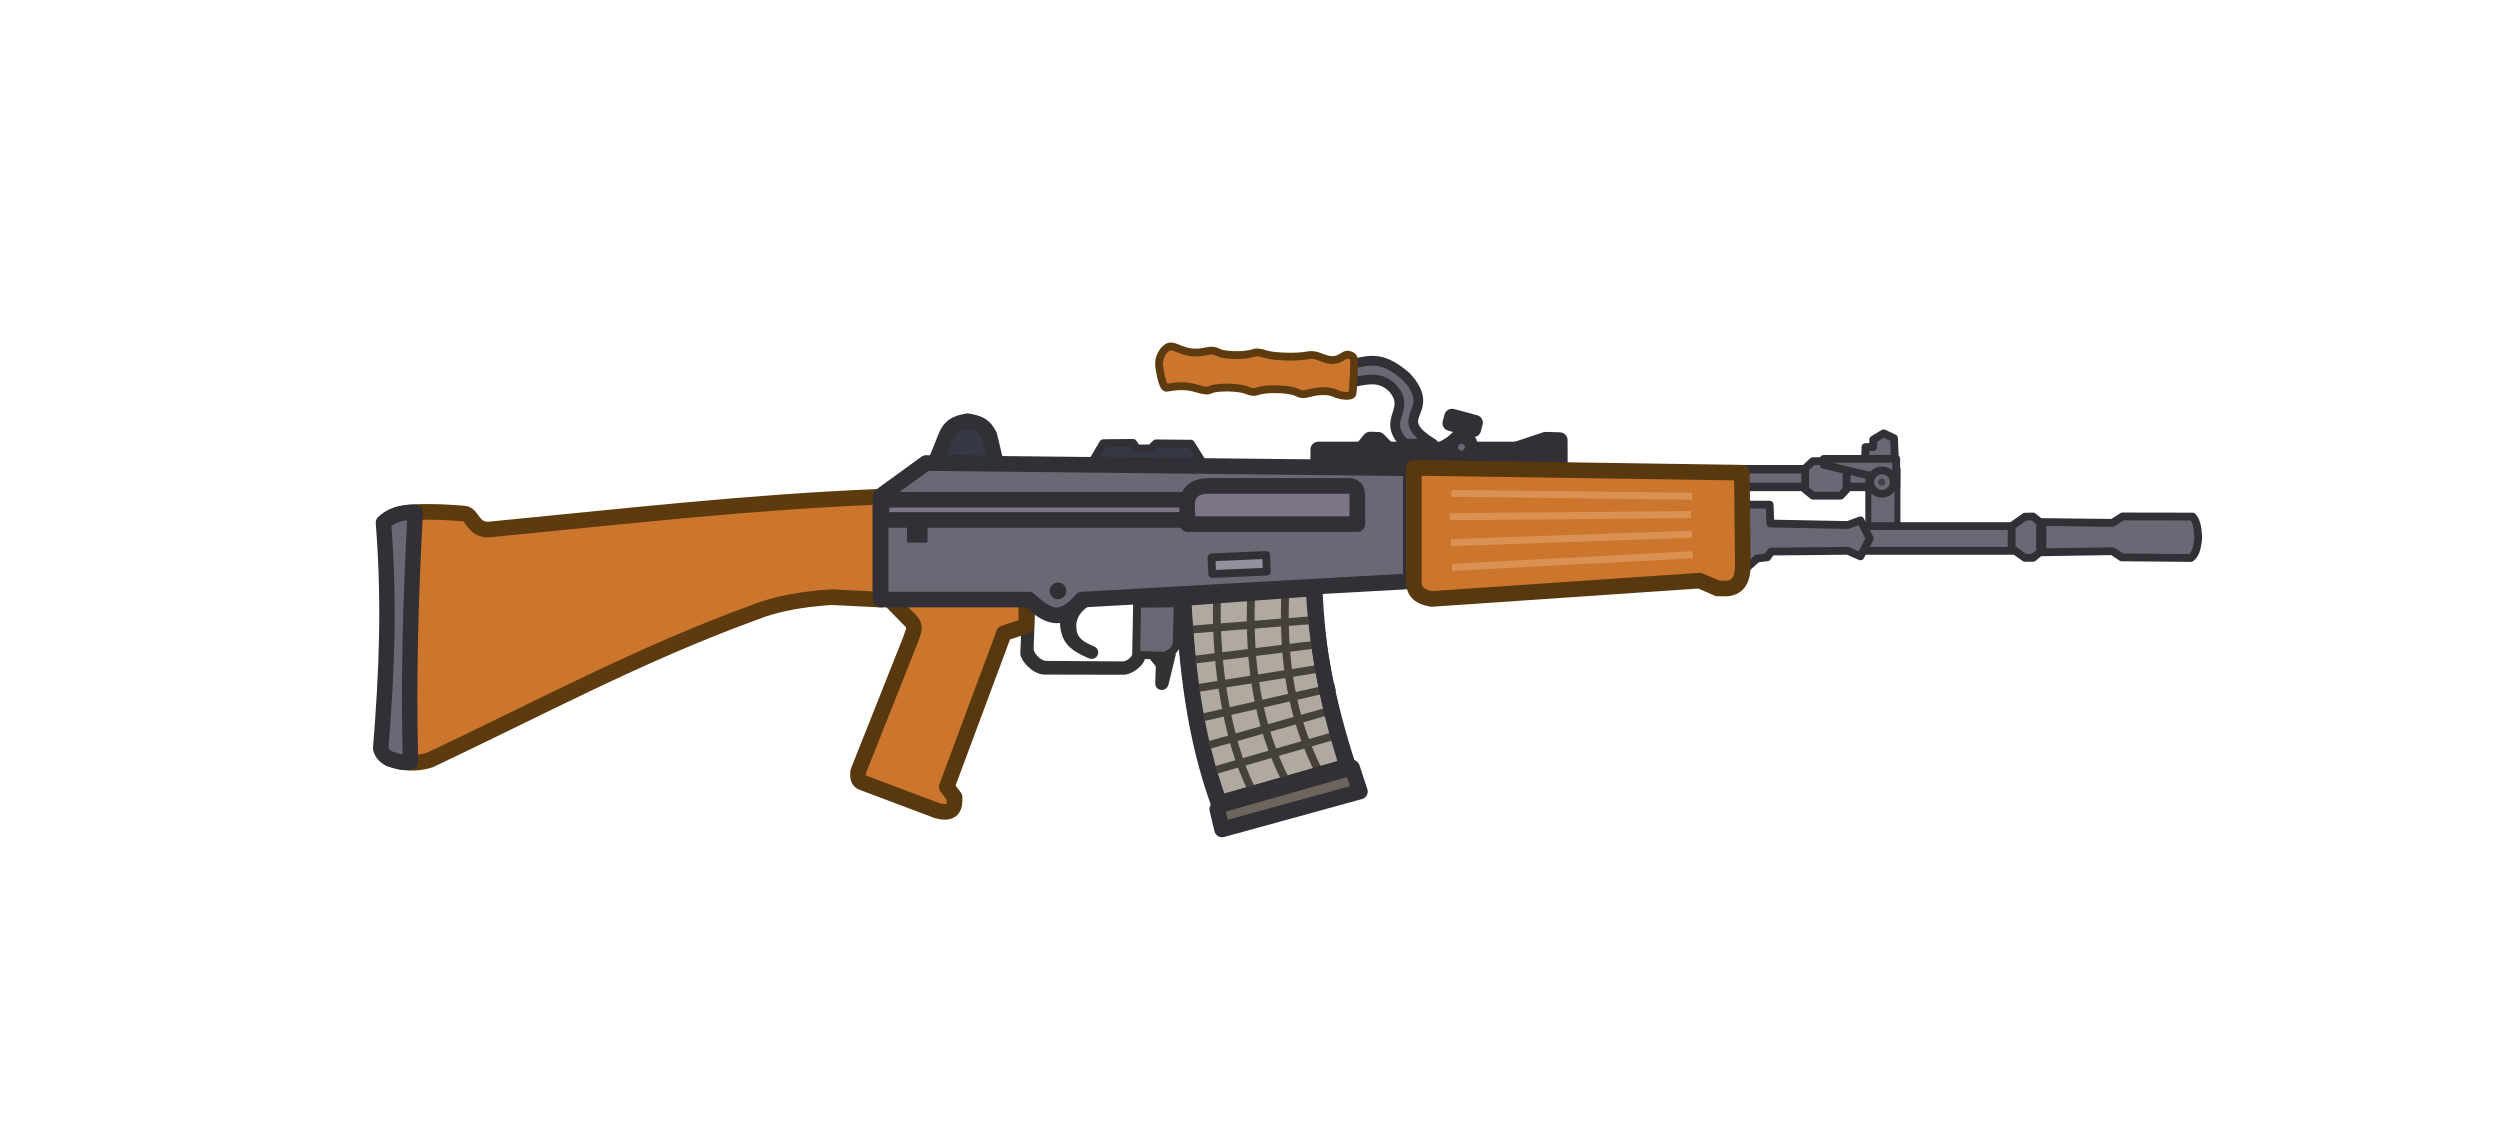 <?xml version="1.0" encoding="UTF-8" standalone="no"?>
<!-- Created with Inkscape (http://www.inkscape.org/) -->

<svg
   version="1.1"
   id="svg1"
   width="1280"
   height="576"
   viewBox="0 0 1280 576"
   sodipodi:docname="1584769242_2_-insas_rifle.svg"
   inkscape:version="1.3.2 (091e20e, 2023-11-25, custom)"
   inkscape:export-filename="suroi guns\INSAS Battle Rifle 56 (Assault Rifle; 5.56mm)\ibr_56_gun_loot_s2.svg"
   inkscape:export-xdpi="96"
   inkscape:export-ydpi="96"
   xml:space="preserve"
   xmlns:inkscape="http://www.inkscape.org/namespaces/inkscape"
   xmlns:sodipodi="http://sodipodi.sourceforge.net/DTD/sodipodi-0.dtd"
   xmlns="http://www.w3.org/2000/svg"
   xmlns:svg="http://www.w3.org/2000/svg"><defs
     id="defs1"><clipPath
       clipPathUnits="userSpaceOnUse"
       id="clipPath28"><g
         id="g29"><rect
           width="110.411"
           height="110.411"
           fill="#ffffff"
           id="rect28"
           x="0.627"
           y="6.705"
           style="stroke-width:1.004" /></g></clipPath><clipPath
       clipPathUnits="userSpaceOnUse"
       id="clipPath27"><g
         id="g28"><rect
           width="110.411"
           height="110.411"
           fill="#ffffff"
           id="rect27"
           x="0.627"
           y="6.705"
           style="stroke-width:1.004" /></g></clipPath><clipPath
       clipPathUnits="userSpaceOnUse"
       id="clipPath17"><g
         id="g18"><rect
           width="110.411"
           height="110.411"
           fill="#ffffff"
           id="rect17"
           x="0.627"
           y="6.705"
           style="stroke-width:1.004" /></g></clipPath></defs><sodipodi:namedview
     id="namedview1"
     pagecolor="#ffffff"
     bordercolor="#000000"
     borderopacity="0.25"
     inkscape:showpageshadow="2"
     inkscape:pageopacity="0.0"
     inkscape:pagecheckerboard="0"
     inkscape:deskcolor="#d1d1d1"
     inkscape:zoom="0.74146827"
     inkscape:cx="383.02381"
     inkscape:cy="163.86406"
     inkscape:window-width="1920"
     inkscape:window-height="991"
     inkscape:window-x="-9"
     inkscape:window-y="-9"
     inkscape:window-maximized="1"
     inkscape:current-layer="g1" /><g
     inkscape:groupmode="layer"
     inkscape:label="Image"
     id="g1"><path
       d="m 49.625,61.593 2.462,-1.568 1.495,2.528 c 0.186,0.322 -0.018,1.086 -0.341,1.272 l -1.344,0.776 c 0.31,0.538 -0.147,1.483 -0.497,1.685 l -4.826,3.001 c -0.618,0.357 -1.725,-0.008 -1.911,-0.33 l -1.748,-3.089 0.289,-0.184 1.596,2.764 c 0.279,0.484 1.181,0.68 1.638,0.416 l 4.68,-2.881 c 0.43,-0.248 0.569,-0.938 0.43,-1.18 z"
       fill="#373737"
       stroke="#323232"
       stroke-width="0.574"
       stroke-miterlimit="3.994"
       id="path16-9"
       clip-path="url(#clipPath27)"
       transform="matrix(6.042,3.701,-3.776,5.923,514.956,-239.368)"
       style="fill:#6c6774;fill-opacity:1" /><path
       d="m 43.294,65.625 2.521,-1.606 c -0.513,1.062 -0.237,1.786 0.092,2.211 0.33,0.426 0.727,0.799 2.088,0.55 0.259,-0.047 0.34,0.341 0.009,0.389 -1.625,0.235 -2.261,0.019 -3.082,-1.303 -0.652,0.282 -1.025,0.211 -1.629,-0.241 z"
       fill="#363636"
       stroke="#323232"
       stroke-width="0.574"
       stroke-miterlimit="3.994"
       id="path14"
       clip-path="url(#clipPath28)"
       transform="matrix(5.93,3.705,-3.705,5.93,522.257,-241.005)" /><path
       d="m 52.699,64.137 0.273,0.093 0.683,1.183 c 0.109,0.188 0.42,0.044 0.349,-0.202 L 53.463,63.579 C 53.4,63.688 53.324,63.776 53.24,63.824 Z"
       fill="#353535"
       stroke="#323232"
       stroke-width="0.574"
       stroke-miterlimit="3.994"
       id="path36-1"
       clip-path="url(#clipPath17)"
       transform="matrix(5.93,3.705,-3.705,5.93,517.658,-236.659)" /><path
       style="fill:#6c6774;fill-opacity:1;stroke:#323036;stroke-width:5;stroke-linecap:round;stroke-linejoin:round;stroke-dasharray:none;stroke-opacity:1;paint-order:markers fill stroke"
       d="m 689.966,186.771 c 10.403,-1.781 16.463,-5.722 30.125,6.125 17.081,18.821 -9.782,19.934 13.625,34.25 h -14.5 c -12.345,-12.592 3.727,-16.873 -6.025,-28.289 -6.217,-6.168 -12.34,-4.94 -21.35,-2.961 z"
       id="path44"
       sodipodi:nodetypes="ccccccc" /><rect
       style="fill:#6c6774;fill-opacity:1;stroke:#323036;stroke-width:4.348;stroke-linecap:round;stroke-linejoin:round;stroke-dasharray:none;stroke-opacity:1;paint-order:markers fill stroke"
       id="rect12"
       width="79.321"
       height="9.04"
       x="891.423"
       y="240.248" /><rect
       style="fill:#6c6774;fill-opacity:1;stroke:#323036;stroke-width:3.057;stroke-linecap:round;stroke-linejoin:round;stroke-dasharray:none;stroke-opacity:1;paint-order:markers fill stroke"
       id="rect15"
       width="14.903"
       height="41.404"
       x="956.58"
       y="239.943" /><path
       style="fill:#cc762d;fill-opacity:1;stroke:#58380e;stroke-width:8;stroke-linecap:round;stroke-linejoin:round;stroke-dasharray:none;stroke-opacity:1;paint-order:markers fill stroke"
       d="m 525.479,299.781 v 20.686 l -11.423,3.705 -29.33,78.729 4.014,5.249 c 0.288,5.318 -0.988,9.221 -9.262,6.792 L 441.81,400.739 c -2.724,-0.766 -2.549,-3.189 -2.47,-5.557 l 27.046,-68.119 c 0.785,-2.905 2.961,-5.663 0.109,-8.951 l -11.461,-11.68 -3.602,-0.218 -1.201,-7.095 z"
       id="path6"
       sodipodi:nodetypes="cccccccccccccc" /><path
       style="fill:#323036;fill-opacity:1;stroke:#323036;stroke-width:8;stroke-linecap:round;stroke-linejoin:round;stroke-dasharray:none;stroke-opacity:1;paint-order:markers fill stroke"
       d="m 760.605,235.389 30.782,-10.261 7.204,0.218 0.101,20.543 -38.447,-0.2 z"
       id="path23"
       sodipodi:nodetypes="cccccc" /><path
       style="fill:#6c6774;fill-opacity:1;stroke:#323036;stroke-width:8;stroke-linecap:round;stroke-linejoin:round;stroke-dasharray:none;stroke-opacity:1;paint-order:markers fill stroke"
       d="m 730.375,233.395 c 6.154,-2.351 12.065,-4.864 15.787,-8.836 l 6.026,1.884 1.195,4.093 -0.1,3.768 z"
       id="path21"
       sodipodi:nodetypes="cccccc" /><path
       style="fill:#6c6774;fill-opacity:1;stroke:#323036;stroke-width:8;stroke-linecap:round;stroke-linejoin:round;stroke-dasharray:none;stroke-opacity:1;paint-order:markers fill stroke"
       d="m 699.186,227.813 -0.154,6.02 12.967,-2.161 -6.329,-6.484 -4.168,-0.154 z"
       id="path20" /><rect
       style="fill:#323036;fill-opacity:1;stroke:#323036;stroke-width:8;stroke-linecap:round;stroke-linejoin:round;stroke-dasharray:none;stroke-opacity:1;paint-order:markers fill stroke"
       id="rect20"
       width="115.314"
       height="10.034"
       x="674.95"
       y="230.136" /><rect
       style="fill:#6c6774;fill-opacity:1;stroke:#323036;stroke-width:4;stroke-linecap:round;stroke-linejoin:round;stroke-dasharray:none;stroke-opacity:1;paint-order:markers fill stroke"
       id="rect16"
       width="80.12"
       height="12.662"
       x="953.97"
       y="269.363" /><path
       style="fill:#6c6774;fill-opacity:1;stroke:#323036;stroke-width:4;stroke-linecap:round;stroke-linejoin:round;stroke-dasharray:none;stroke-opacity:1;paint-order:markers fill stroke"
       d="m 954.751,240.471 0.386,-11.578 h 3.936 v -3.782 l 5.326,-3.242 5.326,2.47 0.695,15.977 z"
       id="path16" /><path
       style="fill:#6c6774;fill-opacity:1;stroke:#323036;stroke-width:4;stroke-linecap:round;stroke-linejoin:round;stroke-dasharray:none;stroke-opacity:1;paint-order:markers fill stroke"
       d="m 893.326,258.348 5e-4,33.276 6.343,-5.678 5.171,-0.617 2.007,-2.933 39.21,-0.386 6.484,2.856 4.788,-9.145 -4.788,-9.302 -6.484,2.393 -39.673,-0.772 -0.309,-9.648 z"
       id="path13"
       sodipodi:nodetypes="ccccccccccccc" /><path
       style="fill:#b0a9a0;fill-opacity:1;stroke:#323036;stroke-width:8;stroke-linecap:round;stroke-linejoin:round;stroke-dasharray:none;stroke-opacity:1;paint-order:markers fill stroke"
       d="m 605.789,305.022 c 2.013,35.367 5.615,70.733 18.557,106.1 l 65.93,-18.775 C 679.908,360.619 673.433,328.891 672.375,297.163 Z"
       id="path8"
       sodipodi:nodetypes="ccccc" /><path
       style="fill:none;fill-opacity:1;stroke:#46413a;stroke-width:4;stroke-linecap:square;stroke-linejoin:miter;stroke-dasharray:none;stroke-opacity:1;paint-order:markers fill stroke"
       d="m 623.103,307.257 c -0.539,16.397 0.994,35.976 3.929,51.851 2.926,15.831 6.822,31.201 13.876,45.09"
       id="path28-2-9"
       sodipodi:nodetypes="csc" /><path
       style="fill:none;fill-opacity:1;stroke:#46413a;stroke-width:4;stroke-linecap:square;stroke-linejoin:miter;stroke-dasharray:none;stroke-opacity:1;paint-order:markers fill stroke"
       d="m 640.499,307.27 c -1.076,32.749 3.538,64.173 17.665,91.991"
       id="path28-2"
       sodipodi:nodetypes="cc" /><path
       style="fill:none;fill-opacity:1;stroke:#464039;stroke-width:4;stroke-linecap:square;stroke-linejoin:miter;stroke-dasharray:none;stroke-opacity:1;paint-order:markers fill stroke"
       d="m 657.981,305.756 c -1.076,32.749 3.282,61.69 17.409,89.508"
       id="path28"
       sodipodi:nodetypes="cc" /><path
       style="fill:#353744;fill-opacity:1;stroke:#323036;stroke-width:8;stroke-linecap:round;stroke-linejoin:round;stroke-dasharray:none;stroke-opacity:1;paint-order:markers fill stroke"
       d="m 478.983,236.809 5.343,-13.337 c 1.979,-4.777 4.534,-6.724 11.1,-7.817 5.187,1.032 8.397,1.634 11.15,7.375 l 3.339,14.063 z"
       id="path7"
       sodipodi:nodetypes="cccccc" /><path
       style="fill:#353744;fill-opacity:1;stroke:#323036;stroke-width:4;stroke-linecap:round;stroke-linejoin:round;stroke-dasharray:none;stroke-opacity:1;paint-order:markers fill stroke"
       d="m 559.608,235.811 5.239,-8.896 15.282,-0.164 1.91,2.838 h 7.095 l 2.729,-2.595 17.866,0.169 5.711,9.195 z"
       id="path5"
       sodipodi:nodetypes="ccccccccc" /><path
       style="fill:#cc762d;fill-opacity:1;stroke:#5d3b0f;stroke-width:8;stroke-linecap:round;stroke-linejoin:round;stroke-dasharray:none;stroke-opacity:1;paint-order:markers fill stroke"
       d="m 450.741,254.341 v 52.64 l -25.008,-1.235 c -14.12,0.947 -27.755,3.024 -40.136,8.027 -57.868,21.051 -110.779,49.537 -165.484,75.332 -7.701,2.434 -13.948,1.526 -20.686,-0.617 -2.871,-2.049 -1.996,-4.473 -2.161,-6.792 l 4.014,-49.398 c 1.264,-21.921 0.012,-43.841 -3.087,-65.762 4.224,-3.46 12.562,-4.194 12.562,-4.194 12.31,-0.851 27.071,0.655 27.071,0.655 4.067,0.415 4.2,8.147 12.105,8.15 67.288,-6.458 133.232,-14.128 200.811,-16.806 z"
       id="path1"
       sodipodi:nodetypes="ccccccccccccc" /><path
       style="fill:#6c6774;fill-opacity:1;stroke:#323036;stroke-width:8.014;stroke-linecap:round;stroke-linejoin:round;stroke-dasharray:none;stroke-opacity:1;paint-order:markers fill stroke"
       d="m 722.334,239.753 v 57.831 l -168.467,9.425 c -2.905,3.743 -7.697,7.804 -12.657,8.066 -6.119,-0.106 -10.561,-4.903 -14.512,-8.094 h -75.811 v -53.04 l 23.246,-16.859 z"
       id="path2"
       sodipodi:nodetypes="ccccccccc" /><path
       style="fill:#7b7585;fill-opacity:1;stroke:#323036;stroke-width:8;stroke-linecap:round;stroke-linejoin:round;stroke-dasharray:none;stroke-opacity:1;paint-order:markers fill stroke"
       d="m 451.384,255.863 h 156.807 v 10.335 H 451.268 Z"
       id="path4" /><path
       style="fill:#7b7585;fill-opacity:1;stroke:#323036;stroke-width:8;stroke-linecap:round;stroke-linejoin:round;stroke-dasharray:none;stroke-opacity:1;paint-order:markers fill stroke"
       d="m 608.042,268.356 -0.309,-10.314 c 0.562,-7.235 5.088,-8.968 10.652,-9.262 h 72.245 c 4.006,0.129 4.125,2.714 4.322,5.249 v 14.328 z"
       id="path3"
       sodipodi:nodetypes="ccccccc" /><rect
       style="fill:#95909d;fill-opacity:1;stroke:#323036;stroke-width:4;stroke-linecap:round;stroke-linejoin:round;stroke-dasharray:none;stroke-opacity:1;paint-order:markers fill stroke"
       id="rect6"
       width="28.005"
       height="8.536"
       x="607.232"
       y="312.145"
       transform="rotate(-2.5)" /><path
       style="fill:#6c6774;fill-opacity:1;stroke:#323036;stroke-width:4;stroke-linecap:round;stroke-linejoin:round;stroke-dasharray:none;stroke-opacity:1;paint-order:markers fill stroke"
       d="m 924.279,239.738 3.937,-3.628 h 14.202 l 3.01,3.628 v 10.883 l -3.01,3.164 h -14.202 l -3.937,-3.164 z"
       id="path12"
       sodipodi:nodetypes="ccccccccc" /><path
       style="fill:#6c6774;fill-opacity:1;stroke:#323036;stroke-width:4;stroke-linecap:round;stroke-linejoin:round;stroke-dasharray:none;stroke-opacity:1;paint-order:markers fill stroke"
       d="m 933.778,238.032 37.075,8.607 v -11.707 l -14.212,0.016 -22.922,0.026 z"
       id="path15"
       sodipodi:nodetypes="cccccc" /><path
       style="fill:#6c6774;fill-opacity:1;stroke:#323036;stroke-width:4;stroke-linecap:round;stroke-linejoin:round;stroke-dasharray:none;stroke-opacity:1;paint-order:markers fill stroke"
       d="m 1029.958,269.354 6.822,-4.803 4.093,-0.109 3.493,2.838 37.233,0.427 5.077,-3.289 35.92,0.063 c 2.375,2.544 2.69,6.766 2.916,11.277 -0.527,3.876 -1.006,7.82 -3.789,9.928 l -35.434,-0.312 -4.684,-3.169 -37.238,0.575 -3.494,2.839 h -4.093 l -6.822,-4.858 z"
       id="path17"
       sodipodi:nodetypes="cccccccccccccccc" /><ellipse
       style="fill:#6c6774;fill-opacity:1;stroke:#323036;stroke-width:4;stroke-linecap:round;stroke-linejoin:round;stroke-dasharray:none;stroke-opacity:1;paint-order:markers fill stroke"
       id="path18"
       cx="963.57"
       cy="246.834"
       rx="6.031"
       ry="5.976" /><ellipse
       style="fill:#45414a;fill-opacity:1;stroke:none;stroke-width:5.362;stroke-linecap:round;stroke-linejoin:round;stroke-dasharray:none;stroke-opacity:1;paint-order:markers fill stroke"
       id="path19"
       cx="963.5"
       cy="246.847"
       rx="1.849"
       ry="1.825" /><ellipse
       style="fill:#6c6774;fill-opacity:1;stroke:#323036;stroke-width:7.844;stroke-linecap:round;stroke-linejoin:round;stroke-dasharray:none;stroke-opacity:1;paint-order:markers fill stroke"
       id="path22"
       cx="748.274"
       cy="228.964"
       rx="2.192"
       ry="2.122" /><rect
       style="fill:#6c6774;fill-opacity:1;stroke:#323036;stroke-width:8;stroke-linecap:round;stroke-linejoin:round;stroke-dasharray:none;stroke-opacity:1;paint-order:markers fill stroke"
       id="rect22"
       width="12.195"
       height="3.473"
       x="773.322"
       y="13.603"
       transform="rotate(15)" /><path
       style="fill:#6d645c;fill-opacity:1;stroke:#323036;stroke-width:8;stroke-linecap:round;stroke-linejoin:round;stroke-dasharray:none;stroke-opacity:1;paint-order:markers fill stroke"
       d="m 624.625,411.359 -1.389,2.933 2.47,10.384 70.574,-19.409 -4.041,-12.278 -2.47,-0.617 z"
       id="path9"
       sodipodi:nodetypes="ccccccc" /><path
       style="fill:none;fill-opacity:1;stroke:#46413a;stroke-width:4;stroke-linecap:square;stroke-linejoin:miter;stroke-dasharray:none;stroke-opacity:1;paint-order:markers fill stroke"
       d="m 605.998,322.639 69.319,-5.407"
       id="path31"
       sodipodi:nodetypes="cc" /><path
       style="fill:none;fill-opacity:1;stroke:#46413a;stroke-width:4;stroke-linecap:square;stroke-linejoin:miter;stroke-dasharray:none;stroke-opacity:1;paint-order:markers fill stroke"
       d="m 607.352,338.259 68.451,-8.533"
       id="path32"
       sodipodi:nodetypes="cc" /><path
       style="fill:none;fill-opacity:1;stroke:#46413a;stroke-width:4;stroke-linecap:square;stroke-linejoin:miter;stroke-dasharray:none;stroke-opacity:1;paint-order:markers fill stroke"
       d="m 608.571,353.007 70.547,-11.269"
       id="path33" /><path
       style="fill:none;fill-opacity:1;stroke:#46413a;stroke-width:4;stroke-linecap:square;stroke-linejoin:miter;stroke-dasharray:none;stroke-opacity:1;paint-order:markers fill stroke"
       d="m 610.886,368.444 70.701,-16.209"
       id="path34" /><path
       style="fill:none;fill-opacity:1;stroke:#46413a;stroke-width:4;stroke-linecap:square;stroke-linejoin:miter;stroke-dasharray:none;stroke-opacity:1;paint-order:markers fill stroke"
       d="m 613.819,382.95 69.39,-19.73"
       id="path35"
       sodipodi:nodetypes="cc" /><path
       style="fill:none;fill-opacity:1;stroke:#46413a;stroke-width:4;stroke-linecap:square;stroke-linejoin:miter;stroke-dasharray:none;stroke-opacity:1;paint-order:markers fill stroke"
       d="m 617.679,395.613 68.229,-19.688"
       id="path36"
       sodipodi:nodetypes="cc" /><path
       style="fill:none;fill-opacity:1;stroke:#323036;stroke-width:8;stroke-linecap:round;stroke-linejoin:round;stroke-dasharray:none;stroke-opacity:1;paint-order:markers fill stroke"
       d="m 605.724,306.231 c 2.013,35.367 5.615,70.733 18.557,106.1 l 65.93,-18.775 c -10.368,-31.728 -16,-60.59 -17.059,-92.318 z"
       id="path8-0"
       sodipodi:nodetypes="ccccc" /><path
       style="fill:#cc762d;fill-opacity:1;stroke:#5d3b0f;stroke-width:4;stroke-linecap:square;stroke-linejoin:miter;stroke-dasharray:none;stroke-opacity:1;paint-order:markers fill stroke"
       d="m 683.727,201.44 c -3.282,-1.503 -7.993,-1.586 -13.06,-0.231 -3.345,0.895 -4.37,0.831 -7.028,-0.437 -3.59,-1.712 -15.155,-2.045 -19.418,-0.559 -2.059,0.718 -3.385,0.62 -5.913,-0.437 -3.865,-1.615 -15.038,-1.829 -18.284,-0.35 -1.78,0.811 -3.235,0.706 -7.318,-0.531 -4.658,-1.41 -8.936,-1.509 -15.43,-0.355 -2.208,0.392 -3.689,-10.405 -3.689,-10.405 -0.492,-3.138 0.22,-6.131 2.536,-8.932 l 1.237,-1.062 c 3.645,-3.13 8.075,4.318 19.453,1.878 3.555,-0.762 4.82,-0.683 6.986,0.437 3.086,1.596 13.308,1.852 17.372,0.435 2.069,-0.721 3.591,-0.622 6.71,0.437 4.153,1.41 16.759,1.734 21.874,0.563 1.734,-0.397 3.899,-0.067 6.403,0.977 4.832,2.013 7.803,1.986 10.968,-0.1 1.945,-1.282 2.968,-1.464 4.448,-0.79 1.834,0.836 1.905,1.28 1.558,9.749 -0.2,4.88 -0.519,9.364 -0.709,9.964 -0.45,1.42 -5.357,1.279 -8.696,-0.25 z"
       id="path39"
       sodipodi:nodetypes="ssssssssccsssssssssssss" /><path
       style="fill:#cc762d;fill-opacity:1;stroke:#58380e;stroke-width:8;stroke-linecap:round;stroke-linejoin:round;stroke-dasharray:none;stroke-opacity:1;paint-order:markers fill stroke"
       d="m 723.885,239.545 v 58.661 c 0.254,6.052 4.516,7.527 8.996,8.462 l 137.346,-9.388 9.262,4.014 h 4.94 c 5.906,-0.607 7.818,-5.209 7.899,-11.642 l -0.499,-47.636 z"
       id="path10"
       sodipodi:nodetypes="ccccccccc" /><path
       style="fill:#6c6774;fill-opacity:1;stroke:#323036;stroke-width:7.898;stroke-linecap:round;stroke-linejoin:round;stroke-dasharray:none;stroke-opacity:1;paint-order:markers fill stroke"
       d="m 196.323,267.582 c 3.2,41.014 1.764,76.536 -1.426,115.701 0.807,2.813 2.669,4.537 5.223,5.395 2.76,0.927 6.149,2.231 10.072,1.423 -1.171,-42.033 0.08,-84.816 2.42,-127.84 -7.921,-0.159 -12.843,2.028 -16.289,5.321 z"
       id="path40"
       sodipodi:nodetypes="ccsccc" /><circle
       style="fill:#323036;fill-opacity:1;stroke:#323036;stroke-width:1;stroke-linecap:round;stroke-linejoin:round;stroke-dasharray:none;stroke-opacity:1;paint-order:markers fill stroke"
       id="path41-1-7-0"
       cx="541.703"
       cy="302.531"
       r="3.755" /><rect
       style="fill:#323036;fill-opacity:1;stroke:#323036;stroke-width:1;stroke-linecap:round;stroke-linejoin:round;stroke-dasharray:none;stroke-opacity:1;paint-order:markers fill stroke"
       id="rect41"
       width="9.525"
       height="11.548"
       x="464.872"
       y="265.773" /><path
       style="fill:#da9154;fill-opacity:1;stroke:#323036;stroke-width:0;stroke-linecap:round;stroke-linejoin:round;stroke-dasharray:none;stroke-opacity:1;paint-order:markers fill stroke"
       d="m 743.021,252.58 0.253,-1.701 61.514,0.667 61.745,0.754 -0.022,1.788 -0.022,1.788 -61.745,-0.754 -61.745,-0.754 z"
       id="path43"
       sodipodi:nodetypes="ccccccccc" /><path
       style="fill:#da9154;fill-opacity:1;stroke:#323036;stroke-width:0;stroke-linecap:round;stroke-linejoin:round;stroke-dasharray:none;stroke-opacity:1;paint-order:markers fill stroke"
       d="m 742.287,264.544 -0.016,-1.788 61.747,-0.539 61.747,-0.539 0.016,1.788 0.016,1.788 -61.747,0.539 -61.747,0.539 z"
       id="path43-4" /><path
       style="fill:#da9154;fill-opacity:1;stroke:#323036;stroke-width:0;stroke-linecap:butt;stroke-linejoin:bevel;stroke-dasharray:none;stroke-opacity:1;paint-order:markers fill stroke"
       d="m 742.918,277.824 -0.062,-1.787 61.712,-2.155 61.712,-2.155 0.062,1.787 0.062,1.787 -61.712,2.155 -61.712,2.155 z"
       id="path43-4-3" /><path
       style="fill:#da9154;fill-opacity:1;stroke:#323036;stroke-width:0;stroke-linecap:butt;stroke-linejoin:bevel;stroke-dasharray:none;stroke-opacity:1;paint-order:markers fill stroke"
       d="m 743.369,290.484 -0.094,-1.786 61.665,-3.232 61.665,-3.232 0.094,1.786 0.094,1.786 -61.665,3.232 -61.665,3.232 z"
       id="path43-4-3-1" /><rect
       style="fill:#45414a;fill-opacity:1;stroke:#323036;stroke-width:3;stroke-linecap:round;stroke-linejoin:round;stroke-dasharray:none;stroke-opacity:1;paint-order:markers fill stroke"
       id="rect44"
       width="2.205"
       height="13.113"
       x="1044.03"
       y="269.061" /></g></svg>

